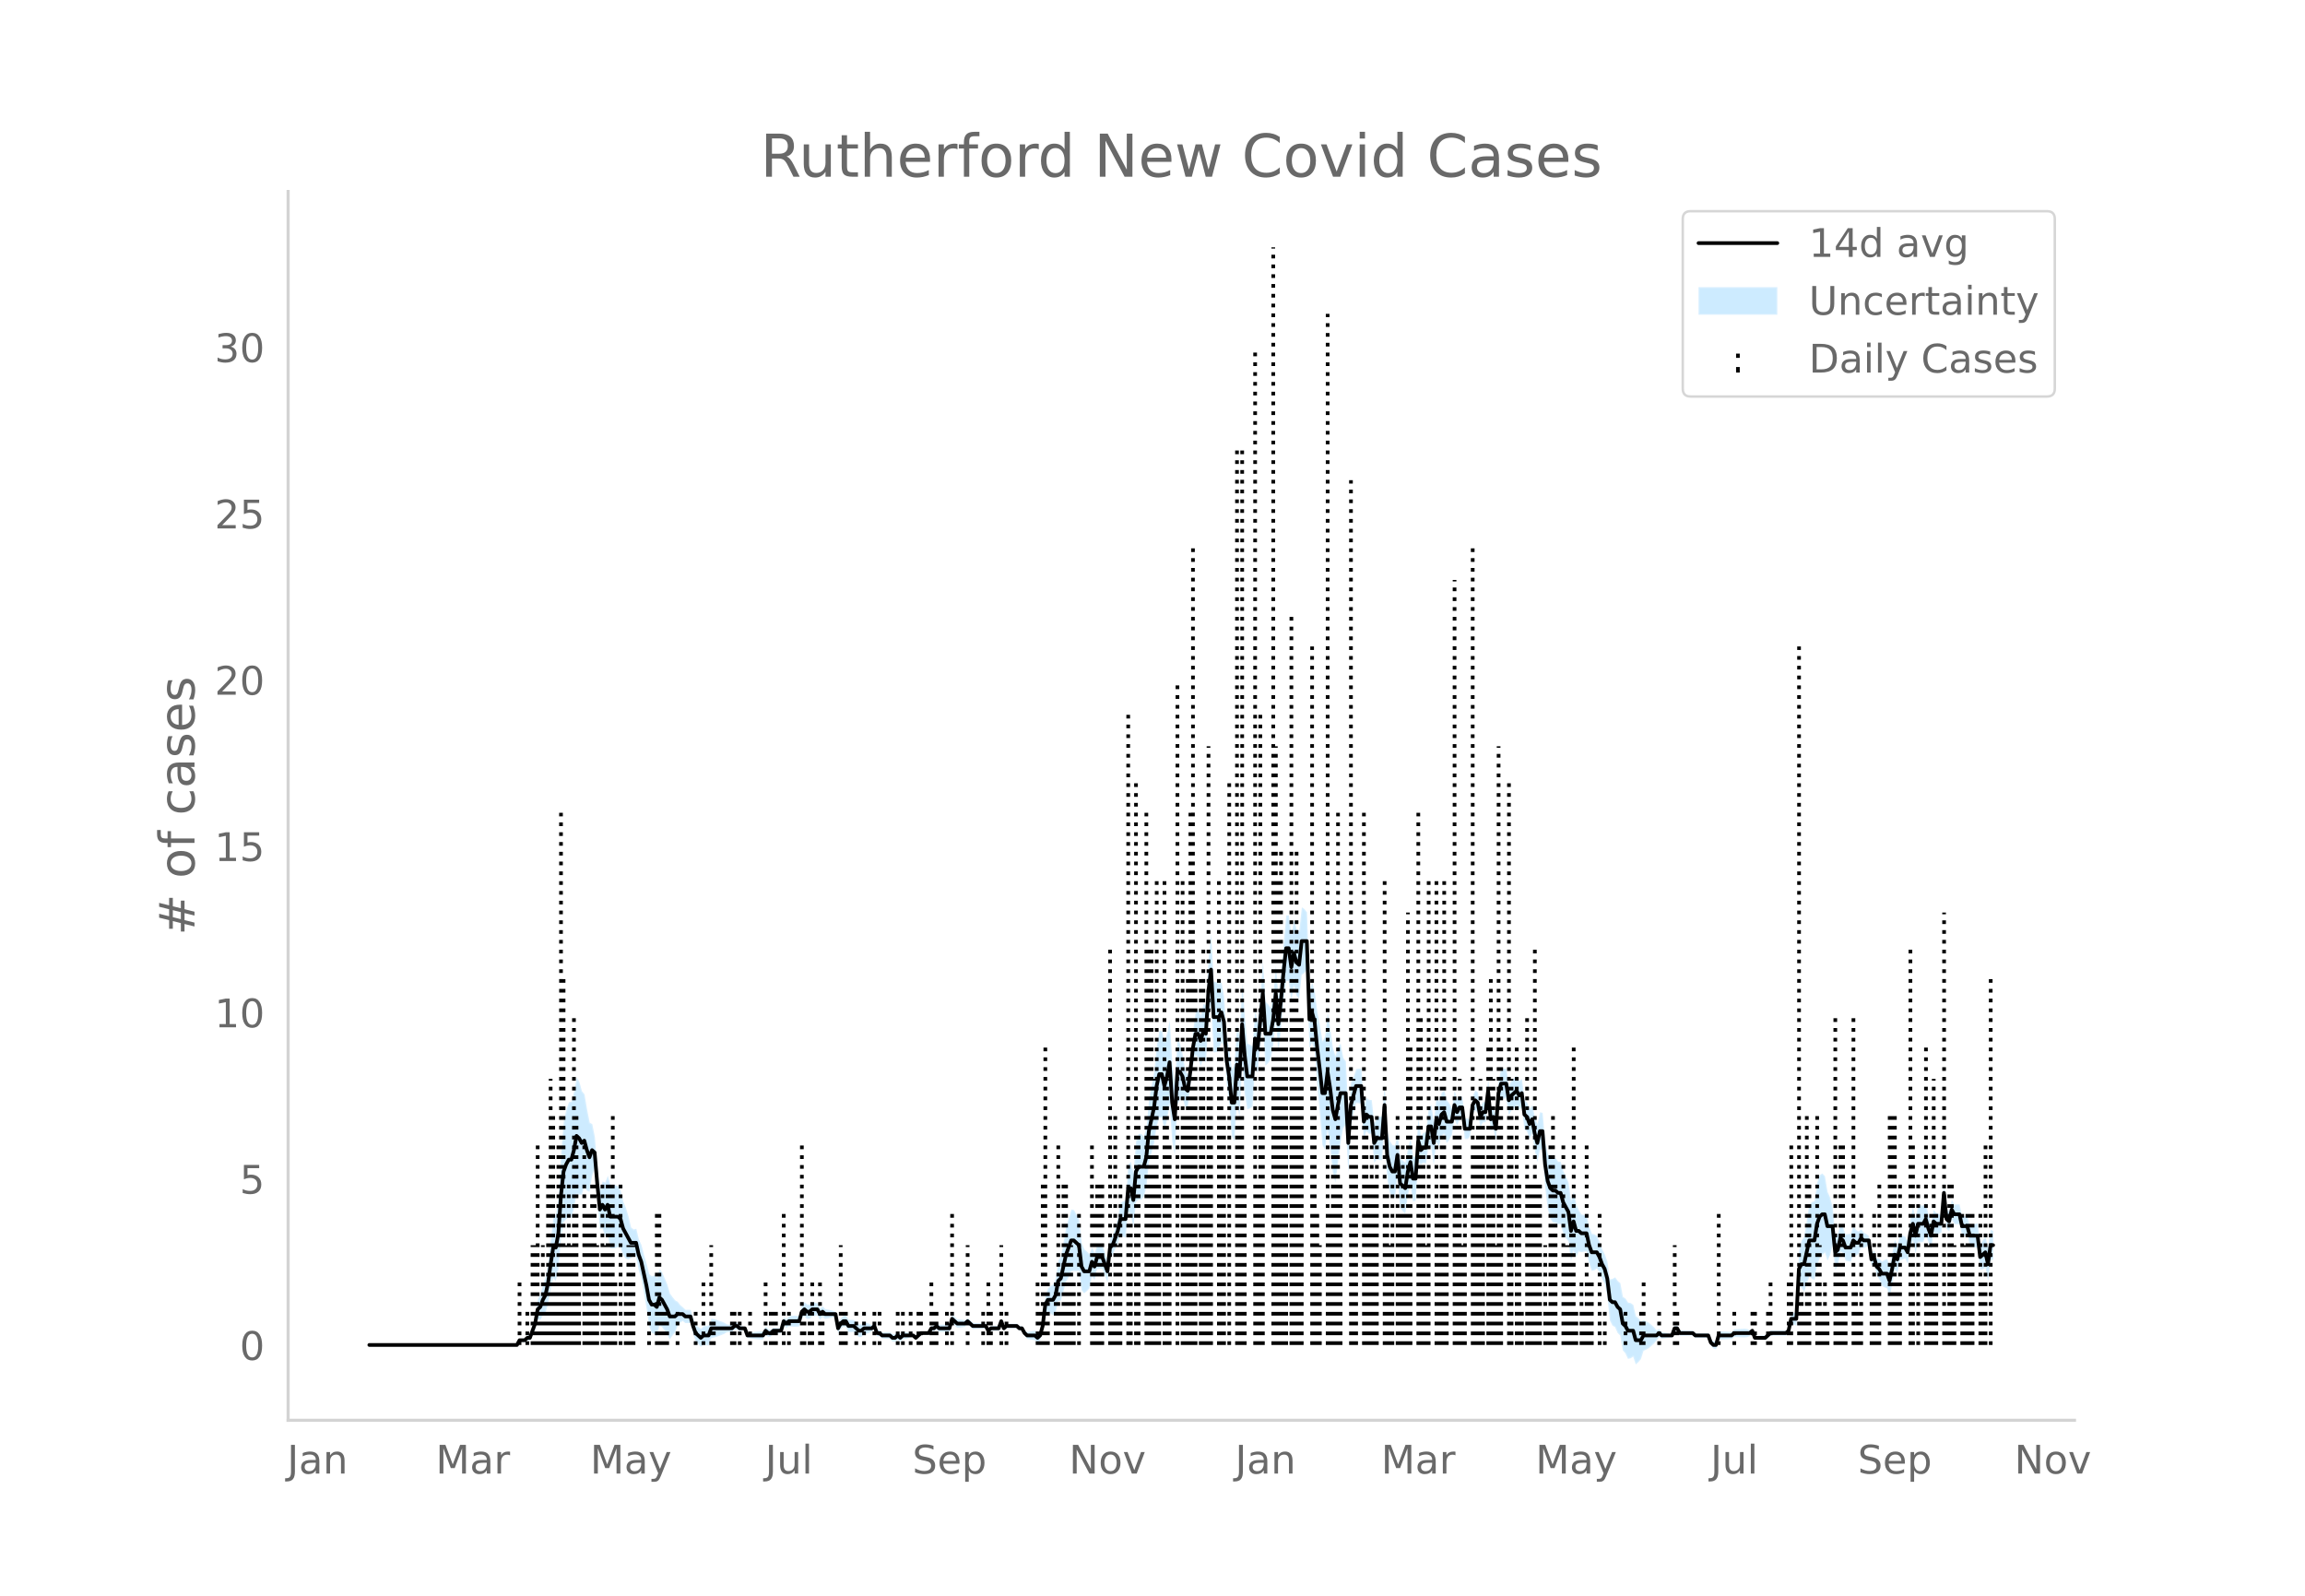 <svg height="864" viewBox="0 0 936 648" width="1248" xmlns="http://www.w3.org/2000/svg" xmlns:xlink="http://www.w3.org/1999/xlink"><defs><style>*{stroke-linecap:butt;stroke-linejoin:round}</style></defs><g id="figure_1"><path d="M0 648h936V0H0z" style="fill:#fff" id="patch_1"/><g id="axes_1"><path d="M117 576.72h725.4V77.76H117z" style="fill:none" id="patch_2"/><g id="PolyCollection_1"><defs><path d="M151.024-101.853H209.923l1.052-1.413 1.052.185 1.051.12 1.052-.742 1.052.144 1.052-2.33 1.051-2.04 1.052-4.198 1.052.107 1.052-1.8 1.052-.994 1.051-3.628 1.052-5.922 1.052-4.74 1.052 1.272 1.051-4.455 1.052-12.722 1.052-6.774 1.052-1.105 1.051-.88 1.052.233 1.052-3.606 1.052-5.835 1.051.086 1.052.067 1.052-3.2 1.052 1.476 1.051.52 1.052-6.381 1.052-3.313 1.052 11.64 1.052 13.16 1.051-.376 1.052 3.368 1.052-1.052 1.052 5.825 1.051.176 1.052-.177 1.052-.397 1.052.068 1.051 3.248 1.052 1.342 1.052.348 1.052-.568 1.051-.802 1.052.27 1.052 5.27 1.052 3.555 1.051 5.519 1.052 6.176 1.052 7.36 1.052 3.009 1.052.412 1.051 1.004 1.052-4.243 1.052.484 1.052 1.427 1.051 1.402 1.052 2.132 1.052-1.434 1.052-1.311 1.051-2.55 1.052-1.325 1.052-.863 1.052.893 1.051.024 1.052-.024 1.052 4.228 1.052 3.076 1.051 1.115 1.052 1.228 1.052-.85 1.052.2 1.052.111 1.051-2.999 1.052-.23 1.052-.297 1.052-.386 1.051-.349 1.052-.456 1.052-.652 1.052-.08 1.051.02 1.052-.965 1.052-.202 1.052.775 1.051-.277 1.052-.534 1.052 3.428 1.052.277 1.051.19 1.052.135 1.052.095 1.052.062 1.051.032 1.052-1.968 1.052.92 1.052-.167 1.052-1.166 1.051-.089 1.052-.101 1.052-.118 1.052-3.195 1.051 1.184 1.052-.71 1.052.144 1.052.056 1.051-.028 1.052-.113 1.052-3.389 1.052-.63 1.051.989h1.052l1.052-.989 1.052-.17 1.051-.349 1.052 1.855 1.052-1.142 1.052.82 1.052-.18 1.051-.23 1.052-.303 1.052-.455 1.052 6.906 1.051-1.692 1.052-.864 1.052.061 1.052 2.056 1.051.021 1.052-.08 1.052 1.077 1.052.996 1.051.021 1.052-1.111 1.052-.238 1.052-.366 1.051-.6 1.052-.975 1.052 3.021 1.052-.068 1.052.916 1.051.111 1.052.045 1.052-.015 1.052 1.093 1.051.123 1.052-.946 1.052.964 1.052-1.065 1.051-.141 1.052-.194 1.052-.613 1.052-.079 1.051.902 1.052-.965 1.052-.859 1.052.081 1.051.065h1.052l1.052-1.661 1.052.207 1.052-.756 1.051 1.035 1.052.036 1.052.005 1.052-.025 1.051-.059 1.052-3.595 1.052 1.02 1.052.94 1.051-.073 1.052-.13 1.052-.204 1.052-.924 1.051.918 1.052.965 1.052-.059 1.052-.066 1.051-.074 1.052-.085 1.052-.098 1.052 1.997 1.052-.988 1.051.031 1.052.01 1.052-.01 1.052-2.784 1.051 2.753 1.052-1.028H412.913l1.052.973 1.052.003 1.051 2.073 1.052 1.287 1.052.232 1.052.177 1.051.136 1.052.918 1.052-.912 1.052-3.86 1.052-7.164 1.051-.654 1.052.888 1.052.668 1.052-1.227 1.051-4.575 1.052-.124 1.052-3.835 1.052-3.722 1.051-2.034 1.052-2.31 1.052-.211 1.052.086 1.051-.117 1.052 7.923 1.052 1.222 1.052-.86 1.051-1.067 1.052-4.994 1.052 1.472 1.052-4.363 1.052-.118 1.051-.006 1.052 2.822 1.052 2.61 1.052-10 1.051-1.09 1.052-2.48 1.052-1.92 1.052-3.611 1.051.686 1.052.304 1.052-10.462 1.052 1.104 1.051 5.173 1.052-10.243 1.052-.994 1.052.024 1.051-1.088 1.052-3.939 1.052-9.908 1.052-3.997 1.052-3.923 1.051-6.98 1.052-3.564 1.052.132 1.052 4.966 1.051-3.933 1.052-6.66 1.052 15.224 1.052 5.473 1.051-20.459 1.052-1.978 1.052-.516 1.052 3.402 1.051-.033 1.052-8.155 1.052-8.62 1.052-4.206 1.051 1.183 1.052 3.392 1.052-3.056 1.052 1.546 1.051-15.722 1.052-7.648 1.052 19.307 1.052-.177 1.052-.546 1.051-3.305 1.052 1.532 1.052 14.778 1.052 8.124 1.051 13.518 1.052 2.113 1.052-15.119 1.052 5.364 1.051-21.145 1.052 11.597 1.052 6.36 1.052-.403 1.051-.674 1.052-16.192 1.052 2.49 1.052-11.45 1.051-8.048 1.052 16.515 1.052-1.006 1.052-1.503 1.052-5.636 1.051-10.093 1.052 12.541 1.052-9.186 1.052-10.971 1.051-8.5 1.052-.021 1.052 7.867 1.052-5.91 1.051 4.005 1.052 1.27 1.052-9.741 1.052-.68 1.051-1.366 1.052 31.836 1.052-2.242 1.052 3.731 1.051 12.943 1.052 11.96 1.052 12.887 1.052 1.99 1.052-7.903 1.051 7.208 1.052 9.568 1.052 4.39 1.052-7.77 1.051-8.411 1.052-5.783 1.052-1.403 1.052 19.414 1.051-18.228 1.052-5.627 1.052-4.473 1.052.123 1.051.114 1.052 14.17 1.052-2.956 1.052 1.09 1.051-.062 1.052 11.823 1.052-1.42 1.052.274 1.052.06 1.051-14.008 1.052 21.291 1.052 5.859 1.052 2.276 1.051-.277 1.052-8.231 1.052 12.473 1.052 1.3 1.051 1.053 1.052-7.575 1.052-4.014 1.052 6.627 1.051-.291 1.052-15.523 1.052.799 1.052-.708 1.051.385 1.052-7.39 1.052.894 1.052 6.939 1.052-9.139 1.051 1.728 1.052-4.24 1.052-.87 1.052 3.716 1.051-1.278 1.052-2.072 1.052-6.293 1.052 2.44 1.051-2.377 1.052-.84 1.052 8.746 1.052.062 1.051-.825 1.052-9.368 1.052-1.609 1.052 1.2 1.051 5.785 1.052-1.998 1.052-.09 1.052-8.122 1.052 11.59 1.051-.938 1.052 5.088 1.052-14 1.052-3.319 1.051.202 1.052-.104 1.052 6.76 1.052-1.88 2.103-1.79v-.15l1.052 1.777 1.052-1.147 1.051 8.9 1.052.869 1.052 3.212 1.052-2.434 1.051 6.86 1.052 4.84 1.052-4.85 1.052-.299 1.052 15.205 1.051 8.675 1.052 4.214 1.052 1.626 1.052.187 1.051.484 1.052-.047 1.052 3.815 1.052 1.88 1.051 1.27 1.052 8.022 1.052-4.132 1.052 2.646 1.051-2.388 1.052.288 1.052-.194 1.052-.164 1.051 4.96 1.052 2.982 1.052-.233 1.052-.709 1.052 1.553 1.051 2.713 1.052 1.827 1.052 4.772 1.052 10.143 1.051 2.155 1.052.611 1.052 2.383 1.052 1.042 1.051 6.005 1.052 1.25 1.052 2.22 1.052-.2 1.051-.723 1.052 3.181 1.052-.89 1.052-1.256 1.051-3.358 1.052-.479 1.052-.588 1.052-.892 1.051-.931 1.052-1.299L673.75-105l1.052.625 1.052-.111 1.051-.142 1.052-.186 1.052-.123 1.052-2.677 1.051.063 1.052 1.927 1.052-.008 1.052-.012 1.051-.017 1.052-.023 1.052-.03 1.052.994h5.258l1.052 3.142 1.052 1.214 1.052.276 1.052-3.899 1.051-.043 1.052-.048 1.052-.053 1.052-.057h1.051l1.052-.907 1.052.052 1.052.048 1.051.043 1.052.04 1.052-.12 1.052-.378 1.051-1.619 1.052 3.013 1.052.095 1.052.08 1.051.068 1.052.059 1.052-.965 1.052-.965H725.286l1.052-.965 1.052-3.894 1.052.483 1.051.285 1.052-15.854 1.052.542 1.052 1.58 1.051-3.133 1.052-3.144 1.052 1.012 1.052.474 1.051-6.12 1.052-2.634 1.052-1.346 1.052-1.056 1.052 3.316 1.051-2.342 1.052-3.896 1.052 9.923 1.052-1.544 1.051-5.774 1.052.574 1.052 3.095 1.052.185 1.051.17 1.052-2.973 1.052.598 1.052-.674 1.051-2.919 1.052.557 1.052-.537 1.052-.775 1.051 8.234 1.052-.637 1.052 4.649 1.052 1.636 1.052 2.734 1.051.582 1.052.424 1.052 3.308 1.052-4.935 1.051-6.047 1.052 1.373 1.052-5.122 1.052-.326 1.051-.36 1.052 2.063 1.052-6.756 1.052-2.64 1.051 5.071 1.052-4.416 1.052.093 1.052-.21 1.051-2.795 1.052 3.004 1.052 2.51 1.052-6.368 1.052.74 1.051-.36 1.052-.539 1.052-11.895 1.052 10.485 1.051.966 1.052-4.901 1.052 1.97 1.052.02h1.051l1.052 4.905 1.052-.06 1.052-.381 1.051 4.307 1.052.348 1.052.296 1.052.253 1.051 8.805 1.052-.22 1.052-.535 1.052 5.212 1.052-8.111 1.051-.568v-11.493l-1.051-.567-1.052 7.324-1.052-4.435-1.052 1.395-1.052 1.708-1.051-8.56-1.052.253-1.052.296-1.052.348-1.051-3.41-1.052-.381-1.052-.06-1.052-4.744h-1.051l-1.052.02-1.052-1.888-1.052 4.747-1.051-.964-1.052-10.74-1.052 13.189-1.052-.538-1.051-.361-1.052-1.19-1.052 5.21-1.052-3.279-1.052-4.714-1.051 1.063-1.052-.209-1.052.093-1.052 5.231-1.051-4.576-1.052 5.078-1.052 8.68-1.052-1.796-1.051-.36-1.052-.326-1.052 4.525-1.052-2.485-1.051 5.528-1.052 4.713-1.052-2.48-1.052.424-1.051.582-1.052-1.125-1.052-.293-1.052-3.07-1.052 1.293-1.051-7.202-1.052-.775-1.052-.537-1.052-1.372-1.051.94-1.052-.674-1.052-1.332-1.052 2.815-1.051.17-1.052.186-1.052-2.694-1.052-1.355-1.051 3.873-1.052.385-1.052-11.3-1.052-3.897-1.051-2.341-1.052-6.332-1.052-1.055-1.052.583-1.052 3.155-1.051 7.386-1.052.473-1.052 1.013-1.052 6.503-1.051 6.514-1.052 1.58-1.052 4.4-1.052 24.666-1.051.284-1.052.483-1.052 5.754-1.052.964H718.976l-1.052.965-1.052.965-1.052.059-1.051.068-1.052.08-1.052.095-1.052-2.776-1.051.31-1.052-.377-1.052-.12-1.052.04-1.051.043-1.052.048-1.052.052-1.052 1.022h-1.051l-1.052-.057-1.052-.053-1.052-.048-1.051-.043-1.052 3.82-1.052.274-1.052-.715-1.052-2.646h-5.258l-1.052-.936-1.052-.03-1.052-.022-1.051-.018-1.052-.012-1.052-.007-1.052-1.932-1.051.062-1.052 3.112-1.052-.123-1.052-.186-1.051-.142-1.052-.111-1.052-1.305-1.052.582-1.052-1.299-1.051-.93-1.052-.893-1.052-.588-1.052-.48-1.051.502-1.052-1.256-1.052-.89-1.052-4.537-1.051-.723-1.052-.2-1.052-1.638-1.052-.68-1.051-5.572-1.052-.887-1.052-1.477-1.052.611-1.051.226-1.052-7.223-1.052-2.945-1.052-2.032-1.051-3.075-1.052-2.306-1.052-.71-1.052-.233-1.052-2.805-1.051-4.688-1.052-.164-1.052-.194-1.052-1.641-1.051-2.389-1.052-5.072-1.052 3.587-1.052-7.414-1.051-2.59-1.052-1.979-1.052-3.902-1.052-.047-1.051-1.446-1.052.188-1.052-.304-1.052-1.575-1.051-4.831-1.052-11.808-1.052-.298-1.052 4.797-1.052-2.878-1.051-4.717-1.052 1.426-1.052-2.577-1.052-1.061-1.051-8.464-1.052.782-1.052-2.082v-.15l-2.103 2.068-1.052 1.98-1.052-6.746-1.052-.104-1.051.201-1.052 4.4-1.052 14.941-1.052-4.559-1.051.992-1.052-11.564-1.052 9.243-1.052-.09-1.052 1.86-1.051-5.79-1.052-.73-1.052 2.25-1.052 9.926-1.051-.825-1.052.062-1.052-8.619-1.052-.84-1.051 1.481-1.052-3.347-1.052 7.212-1.052-2.072-1.051-1.277-1.052-4.002-1.052 1.059-1.052 3.478-1.051-2.131-1.052 10.156-1.052-6.567-1.052.895-1.052 9.974-1.051.385-1.052 1.222-1.052-6.92-1.052 15.349-1.051-.291-1.052-6.879-1.052 3.703-1.052 5.932-1.051-.876-1.052-.63-1.052-10.68-1.052 5.274-1.051-.276-1.052-1.583-1.052-3.789-1.052-19.227-1.051 13.004-1.052.06-1.052.274-1.052 2.44-1.052-9.402-1.051-.062-1.052-.84-1.052 2.832-1.052-14.77-1.051.113-1.052.123-1.052 3.244-1.052 2.092-1.051 12.643-1.052-21.104-1.052-1.404-1.052-5.782-1.051 1.235-1.052 3.808-1.052-3.329-1.052-7.797-1.051-6.298-1.052 9.462-1.052 1.99-1.052-6.408-1.052-5.404-1.051-8.282-1.052-3.987-1.052 3.546-1.052-31.836-1.051-1.366-1.052-.68-1.052 9.554-1.052-.66-1.051-3.712-1.052 5.667-1.052-7.57-1.052-.02-1.051 10.794-1.052 12.183-1.052 10.108-1.052-12.541-1.051 11.13-1.052 5.942-1.052-1.503-1.052-1.006-1.052-16.287-1.051 13.176-1.052 11.705-1.052-5.228-1.052 14.68-1.051-.675-1.052-.403-1.052-11.005-1.052-13.486-1.051 21.303-1.052-4.284-1.052 15.753-1.052 2.113-1.051-7.706-1.052-5.382-1.052-16.094-1.052-6.186-1.051.554-1.052-.546-1.052-.177-1.052-19.282-1.052 9.717-1.051 19.008-1.052-.383-1.052 4.662-1.052-2.397-1.051 1.184-1.052 7.37-1.052 10.675-1.052 7.28-1.051-1.962-1.052-6.245-1.052-4.375-1.052-1.978-1.051 18.13-1.052-8.033-1.052-17.577-1.052 4.917-1.051 3.785-1.052-4.682-1.052.133-1.052 6.083-1.051 10.385-1.052 5.725-1.052 5.65-1.052 11.316-1.052 3.78-1.051-1.09-1.052.024-1.052 2.866-1.052 12.91-1.051-4.474-1.052 1.103-1.052 14.622-1.052.304-1.051.686-1.052 6.036-1.052 3.868-1.052 3.31-1.051.838-1.052 9.295-1.052-3.178-1.052-2.966-1.051-.006-1.052-.118-1.052 3.354-1.052-2.387-1.052 2.724-1.051-1.067-1.052-.86-1.052-2.637-1.052-9.442-1.051-2.046-1.052-1.844-1.052-.21-1.052 3.478-1.051 3.754-1.052 5.926-1.052 5.812-1.052 1.805-1.051 7.002-1.052 2.632-1.052.668-1.052.888-1.051 3.205-1.052 10.2-1.052 3.86-1.052 1.017-1.052-1.012-1.051.136-1.052.177-1.052.232-1.052-.642-1.051-1.786-1.052.003-1.052-.956h-4.207l-1.052.9-1.051-3.035-1.052 3.004-1.052-.01-1.052.01-1.051.032-1.052.94-1.052-1.861-1.052-.098-1.052-.085-1.051-.074-1.052-.066-1.052-.059-1.052-.964-1.051-1.011-1.052 1.005-1.052-.204-1.052-.13-1.051-.073-1.052-.989-1.052-.91-1.052 4.122-1.051-.058-1.052-.026-1.052.005-1.052.037-1.051-.895-1.052 1.174-1.052.207-1.052 2.197h-1.052l-1.051.065-1.052.081-1.052 1.071-1.052.965-1.051-1.028-1.052-.078-1.052-.614-1.052-.194-1.051-.14-1.052.863-1.052-.965-1.052.984-1.051.123-1.052-.837-1.052-.015-1.052.045-1.051.111-1.052-1.013-1.052-.068-1.052-2.767-1.052.954-1.051-.6-1.052-.366-1.052-.238-1.052.818-1.051.02-1.052-.932-1.052-.853-1.052-.08-1.051.021-1.052-1.803-1.052.062-1.052 1.065-1.051 2.166-1.052-4.67-1.052-.455-1.052-.304-1.051-.229-1.052-.18-1.052-1.11-1.052.788-1.052-2.004-1.051-.349-1.052-.17-1.052.94h-1.052l-1.051-.94-1.052 1.299-1.052 4.33-1.052-.114-1.051-.027-1.052.055-1.052.144-1.052 1.22-1.051-.746-1.052 4.523-1.052-.118-1.052-.101-1.051-.089-1.052.764-1.052-.168-1.052-1.009-1.052 1.891-1.051.032-1.052.062-1.052.095-1.052.135-1.051.19-1.052.277-1.052-2.36-1.052-.534-1.051-.278-1.052-1.154-1.052-.202-1.052.965-1.051.02-1.052-.08-1.052-.653-1.052-.456-1.051-.348-1.052-.386-1.052-.298-1.052-.23-1.051 2.79-1.052.111-1.052.201-1.052 1.078-1.052-.701-1.051-.815-1.052-2.712-1.052-3.49-1.052-.023-1.051.023-1.052-1.037-1.052-.862-1.052-1.326-1.051-.62-1.052-1.31-1.052-1.434-1.052-3.657-1.051-2.457-1.052-2.432-1.052-1.445-1.052 3.474-1.051-.925-1.052.412-1.052-.85-1.052-4.217-1.052-3.471-1.051-4.128-1.052-2.233-1.052-4.379-1.052.271-1.051-.802-1.052-4.427-1.052-3.512-1.052-2.516-1.051-4.47-1.052-1.862-1.052-.396-1.052-.177-1.051.176-1.052-3.822-1.052 2.806-1.052-.491-1.051 3.484-1.052-8.064-1.052-13.444-1.052-5.242-1.052-.593-1.051-5.268-1.052-6.243-1.052-1.27-1.052-3.792-1.051-1.844-1.052 5.742-1.052 4.112-1.052.233-1.051 2.98-1.052 4.682-1.052 12.521-1.052 18.15-1.051 7.121-1.052 1.272-1.052 8.767-1.052 9.513-1.051 6.02-1.052 2.865-1.052 3.988-1.052 2.037-1.052 7.378-1.051 3.75-1.052 3.457-1.052.145-1.052 1.186-1.051.121-1.052.185-1.052 2.445H151.024z" id="m7237f9f186" style="stroke:#fff;stroke-opacity:.2"/></defs><g clip-path="url(#p29756de356)"><use style="fill:#089fff;fill-opacity:.2;stroke:#fff;stroke-opacity:.2" xlink:href="#m7237f9f186" y="648"/></g></g><g id="LineCollection_1"><path clip-path="url(#p29756de356)" d="M210.975 546.147v-27.012M214.13 546.147v-13.506M216.234 546.147V505.63M217.285 546.147V505.63M218.337 546.147V465.11M219.389 546.147v-13.506M220.44 546.147V505.63M221.493 546.147v-27.012M222.544 546.147v-67.531M223.596 546.147v-108.05M224.648 546.147v-94.544M225.7 546.147v-27.012M226.751 546.147V465.11M227.803 546.147v-216.1M228.855 546.147V397.578M229.907 546.147V505.63M230.958 546.147v-67.531M232.01 546.147V505.63M233.062 546.147V411.085M234.114 546.147v-94.544M235.165 546.147v-27.012M237.269 546.147V465.11M238.32 546.147v-54.025M239.372 546.147v-54.025M240.424 546.147v-67.531M241.476 546.147v-67.531M242.528 546.147V505.63M244.631 546.147v-67.531M245.683 546.147V505.63M246.735 546.147v-67.531M247.787 546.147v-67.531M248.838 546.147v-94.544M249.89 546.147v-27.012M251.994 546.147v-67.531M254.097 546.147v-27.012M255.149 546.147V505.63M256.2 546.147V505.63M257.252 546.147V505.63M263.563 546.147v-13.506M266.718 546.147v-54.025M267.77 546.147v-54.025M268.822 546.147v-13.506M269.874 546.147v-13.506M270.925 546.147v-13.506M275.132 546.147v-13.506M282.495 546.147v-13.506M285.65 546.147v-27.012M288.805 546.147V505.63M289.857 546.147v-13.506M297.22 546.147v-13.506M298.271 546.147v-13.506M300.375 546.147v-13.506M304.582 546.147v-13.506M310.892 546.147v-27.012M312.996 546.147v-13.506M314.048 546.147v-13.506M315.1 546.147v-13.506M318.255 546.147v-54.025M320.358 546.147v-13.506M325.617 546.147V465.11M326.669 546.147v-13.506M328.772 546.147v-13.506M329.824 546.147v-27.012M332.98 546.147v-27.012M334.031 546.147v-13.506M341.393 546.147V505.63M342.445 546.147v-13.506M343.497 546.147v-13.506M347.704 546.147v-13.506M350.86 546.147v-13.506M355.066 546.147v-13.506M357.17 546.147v-13.506M364.532 546.147v-13.506M366.636 546.147v-13.506M369.79 546.147v-13.506M372.946 546.147v-13.506M373.998 546.147v-13.506M378.205 546.147v-27.012M379.257 546.147v-13.506M380.309 546.147v-13.506M384.516 546.147v-13.506M386.62 546.147v-54.025M392.93 546.147V505.63M399.24 546.147v-13.506M401.344 546.147v-27.012M402.396 546.147v-13.506M406.603 546.147V505.63M408.706 546.147v-13.506M421.327 546.147v-27.012M422.379 546.147v-13.506M423.43 546.147v-67.531M424.483 546.147V424.591M425.534 546.147v-27.012M428.69 546.147v-27.012M429.741 546.147V465.11M430.793 546.147v-13.506M431.845 546.147v-67.531M432.897 546.147v-67.531M433.948 546.147V505.63M435 546.147V505.63M436.052 546.147v-27.012M438.155 546.147v-54.025M443.414 546.147V465.11M444.466 546.147v-54.025M445.518 546.147v-67.531M446.57 546.147v-67.531M447.621 546.147v-67.531M450.777 546.147V384.072M451.828 546.147v-13.506M452.88 546.147v-94.544M453.932 546.147V505.63M454.984 546.147v-67.531M458.139 546.147V289.528M459.19 546.147v-54.025M461.294 546.147V316.541M462.346 546.147v-94.544M465.501 546.147v-216.1M466.553 546.147V384.072M467.605 546.147V384.072M468.657 546.147v-108.05M469.708 546.147V357.06M470.76 546.147v-67.531M472.864 546.147V357.06M473.915 546.147v-108.05M474.967 546.147V465.11M478.122 546.147V276.022M480.226 546.147V357.06M481.278 546.147v-94.544M482.33 546.147V397.578M483.381 546.147v-216.1M484.433 546.147v-324.15M485.485 546.147V397.578M487.588 546.147V397.578M488.64 546.147V384.072M489.692 546.147v-67.531M490.743 546.147V303.034M491.795 546.147V424.591M494.95 546.147V357.06M496.002 546.147V424.591M497.054 546.147v-94.544M499.158 546.147V316.541M502.313 546.147v-364.67M503.365 546.147v-94.544M504.416 546.147v-364.67M505.468 546.147v-67.531M509.675 546.147V140.96M510.727 546.147v-67.531M511.779 546.147V289.528M512.83 546.147V397.578M517.038 546.147V100.44M518.09 546.147V303.034M519.141 546.147V357.06M520.193 546.147V343.553M521.245 546.147V384.072M522.296 546.147V411.085M524.4 546.147V249.01M525.452 546.147V397.578M526.503 546.147V343.553M527.555 546.147V411.085M528.607 546.147V411.085M532.814 546.147V262.515M533.866 546.147V411.085M534.917 546.147v-54.025M535.97 546.147V505.63M539.125 546.147V127.453M540.176 546.147v-54.025M541.228 546.147V465.11M542.28 546.147V465.11M543.332 546.147v-216.1M544.383 546.147v-67.531M548.59 546.147V194.984M549.642 546.147v-108.05M550.694 546.147v-94.544M553.85 546.147v-216.1M554.901 546.147v-94.544M555.953 546.147v-67.531M557.004 546.147V465.11M558.056 546.147v-67.531M559.108 546.147v-94.544M562.263 546.147V357.06M563.315 546.147v-67.531M564.367 546.147V505.63M565.419 546.147v-67.531M567.522 546.147v-94.544M568.574 546.147v-54.025M569.626 546.147V465.11M570.677 546.147v-54.025M571.73 546.147V370.566M572.78 546.147V424.591M575.936 546.147v-216.1M576.988 546.147V411.085M578.04 546.147V465.11M579.091 546.147V505.63M580.143 546.147V357.06M583.299 546.147V357.06M584.35 546.147v-54.025M585.402 546.147v-108.05M586.454 546.147V357.06M587.506 546.147v-67.531M590.66 546.147V235.503M591.713 546.147v-94.544M592.764 546.147v-108.05M593.816 546.147V505.63M594.868 546.147v-67.531M598.023 546.147v-324.15M599.075 546.147V465.11M600.127 546.147v-94.544M601.178 546.147v-108.05M602.23 546.147v-94.544M604.334 546.147V424.591M605.386 546.147V397.578M606.437 546.147v-108.05M607.489 546.147V505.63M608.54 546.147V303.034M609.593 546.147V424.591M612.748 546.147V316.541M613.8 546.147v-108.05M615.903 546.147V424.591M615.903 546.147v-108.05M616.955 546.147v-67.531M618.007 546.147v-13.506M620.11 546.147V411.085M621.162 546.147v-67.531M622.214 546.147v-67.531M623.265 546.147V384.072M624.317 546.147v-67.531M625.369 546.147v-67.531M627.473 546.147V505.63M628.524 546.147v-13.506M629.576 546.147V465.11M630.628 546.147v-94.544M631.68 546.147v-67.531M634.835 546.147V465.11M635.887 546.147V505.63M636.938 546.147V505.63M637.99 546.147v-54.025M639.042 546.147V424.591M640.094 546.147v-13.506M642.197 546.147v-27.012M643.249 546.147v-13.506M644.3 546.147V465.11M645.352 546.147v-27.012M646.404 546.147v-27.012M649.56 546.147v-54.025M651.663 546.147v-13.506M660.077 546.147v-13.506M666.388 546.147v-13.506M667.44 546.147v-27.012M673.75 546.147v-13.506M680.06 546.147V505.63M681.112 546.147v-13.506M697.94 546.147v-54.025M704.251 546.147v-13.506M711.613 546.147v-13.506M712.665 546.147v-13.506M717.924 546.147v-13.506M718.976 546.147v-27.012M726.338 546.147v-27.012M727.39 546.147V465.11M730.545 546.147V262.515M731.597 546.147v-27.012M732.649 546.147v-13.506M733.7 546.147v-94.544M734.752 546.147v-67.531M737.907 546.147v-94.544M738.96 546.147V505.63M740.011 546.147v-13.506M741.063 546.147v-27.012M742.115 546.147v-13.506M745.27 546.147V411.085M746.322 546.147V505.63M747.373 546.147V465.11M748.425 546.147V465.11M749.477 546.147v-27.012M752.632 546.147V411.085M753.684 546.147v-27.012M754.736 546.147v-13.506M755.787 546.147v-54.025M759.994 546.147v-27.012M761.046 546.147v-54.025M762.098 546.147v-27.012M763.15 546.147v-67.531M767.357 546.147v-94.544M768.409 546.147v-94.544M769.46 546.147v-94.544M770.512 546.147v-27.012M771.564 546.147v-67.531M775.77 546.147V384.072M776.823 546.147V465.11M778.926 546.147v-67.531M782.081 546.147V424.591M783.133 546.147V505.63M784.185 546.147v-54.025M785.237 546.147v-108.05M786.289 546.147v-54.025M789.444 546.147V370.566M790.496 546.147v-13.506M791.547 546.147v-67.531M792.6 546.147v-67.531M793.65 546.147V505.63M796.806 546.147v-54.025M797.858 546.147V505.63M798.91 546.147v-54.025M799.961 546.147v-54.025M801.013 546.147v-54.025M804.168 546.147v-54.025M805.22 546.147v-27.012M806.272 546.147V465.11M808.376 546.147V397.578M809.427 546.147" style="fill:none;stroke:#000;stroke-dasharray:1.5,2.475;stroke-dashoffset:0;stroke-width:1.5"/></g><path clip-path="url(#p29756de356)" d="M149.973 546.147h59.95l1.052-1.929h2.103l1.052-.965h1.052l2.103-5.788 1.052-5.789 1.052-.964 1.052-2.895 1.052-1.929 1.051-4.824 1.052-7.718 1.052-6.753h1.052l1.051-5.788 1.052-15.436 1.052-9.647 1.052-2.894 1.051-1.93h1.052l1.052-3.859 1.052-5.788 1.051.965 1.052 1.929 1.052-.965 1.052 3.86 1.051 2.893 1.052-2.894 1.052.965 1.052 12.541 1.052 10.613 1.051-1.93 1.052 1.93 1.052-1.93 1.052 4.824h3.155l1.052.965 1.051 3.858 3.156 5.789h2.103l1.052 4.824 1.052 2.894 2.103 9.647 1.052 5.788 1.052 1.93h1.052l1.051.965 1.052-3.86 1.052.965 2.103 3.86 1.052 2.894h2.104l1.051-.965h2.104l1.052.965h2.103l1.052 3.859 1.052 2.894 2.103 1.93 1.052-.965h2.104l1.051-2.895h8.414l1.052-.964h1.052l1.052.964h2.103l1.052 2.895h6.31l1.052-1.93 1.052.965h1.052l1.052-.965h3.155l1.052-3.859 1.051.965 1.052-.965h4.207l1.052-3.859 1.052-.965 1.051.965h1.052l1.052-.965h2.103l1.052 1.93 1.052-.965 1.052.965h4.207l1.052 5.788 1.051-1.93 1.052-.964h1.052l1.052 1.93h2.103l2.104 1.929h1.051l1.052-.965h3.155l1.052-.964 1.052 2.894h1.052l1.052.965h3.155l1.052.964h1.051l1.052-.964 1.052.964 1.052-.964h4.207l1.051.964 2.104-1.93h3.155l1.052-1.929h1.052l1.052-.964 1.051.964h4.207l1.052-3.859 2.104 1.93h3.155l1.052-.965 2.103 1.93h5.259l1.052 1.929 1.052-.965h3.155l1.052-2.894 1.051 2.894 1.052-.964h4.207l1.052.964h1.052l1.051 1.93 1.052.965h3.155l1.052.964 1.052-.964 1.052-3.86 1.052-8.682 1.051-1.93h2.104l1.052-1.929 1.051-5.788 1.052-.965 2.104-9.647 2.103-5.789h1.052l2.103 1.93 1.052 8.682 1.052 1.93h2.103l1.052-3.86 1.052 1.93 1.052-3.859h2.103l2.104 5.789 1.052-9.648 1.051-.964 2.104-5.789 1.052-4.823h2.103l1.052-12.542h1.052l1.051 4.824 1.052-11.577 1.052-1.93h2.103l1.052-3.859 1.052-10.612 2.104-9.647 1.051-8.683 1.052-4.823h1.052l1.052 4.823 1.051-3.859 1.052-5.788 1.052 16.4 1.052 6.754 1.051-19.295h1.052l1.052 1.93 1.052 4.823 1.051.965 1.052-7.718 1.052-9.647 1.052-5.789h1.051l1.052 2.894 1.052-3.859 1.052.965 1.051-17.365 1.052-8.683 1.052 19.295h2.104l1.051-1.93 1.052 3.86 1.052 15.435 1.052 6.753 1.051 10.613h1.052l1.052-15.436 1.052 4.823 1.051-21.224 1.052 12.542 1.052 8.682h2.103l1.052-15.435 1.052 3.859 2.103-22.19 1.052 16.401h2.104l1.052-5.788 1.051-10.612 1.052 12.541 1.052-9.647 1.052-11.577 1.051-9.647h1.052l1.052 7.718 1.052-5.789 1.051 3.86 1.052.964 1.052-9.647h2.103l1.052 31.836 1.052-2.894 1.052 3.859 1.051 10.612 1.052 8.682 1.052 9.648h1.052l1.052-8.683 1.051 6.753 1.052 8.683 1.052 3.859 1.052-5.789 1.051-4.823h2.104l1.052 20.259 1.051-15.436 2.104-7.718h2.103l1.052 14.471 1.052-2.894 1.052.965h1.051l1.052 10.612 1.052-1.93h2.104l1.051-13.506 1.052 20.26 1.052 4.823 1.052 1.93h1.051l1.052-6.753 1.052 11.576 2.103 1.93 1.052-6.753 1.052-3.86 1.052 6.754h1.051l1.052-15.436 1.052 3.86 1.052-.966h1.051l1.052-8.682h1.052l1.052 6.753 1.052-9.647 1.051 1.93 1.052-3.86 1.052-.965 1.052 3.86h2.103l1.052-6.754 1.052 2.894 1.051-1.929h1.052l1.052 8.683h2.103l1.052-9.648 1.052-1.93 1.052.966 1.051 5.788 1.052-1.93h1.052l1.052-8.682 1.052 11.577 1.051-.965 1.052 4.824 1.052-14.471 1.052-3.86h2.103l1.052 6.754 1.052-1.93 2.103-1.93h0l1.052 1.93 1.052-.964 1.051 8.682 1.052.965 1.052 2.894 1.052-1.93 1.051 5.79 1.052 3.858 1.052-4.824h1.052l1.052 13.507 1.051 6.753 1.052 2.894 1.052.965h1.052l1.051.964h1.052l1.052 3.86 2.103 3.858 1.052 7.718 1.052-3.859 1.052 3.86h1.051l1.052.964h2.104l1.051 4.824 1.052 2.894h2.104l1.052 1.93 1.051 2.893 1.052 1.93 1.052 3.859 1.052 8.682 1.051.965h1.052l1.052 1.93 1.052.964 1.051 5.789 1.052.965 1.052 1.929h2.103l1.052 3.859h2.104l1.051-1.93h5.26l1.051-.964 1.052.965h4.207l1.052-2.895h1.051l1.052 1.93h5.259l1.052.965h5.258l1.052 2.894 1.052.964h1.052l1.052-3.858h5.258l1.052-.965h6.31l1.052-.965 1.052 2.894h4.207l2.104-1.93h6.31l1.052-.964 1.052-4.824h2.103l1.052-20.26 1.052-1.929h1.052l2.103-9.647h2.104l1.051-6.753 1.052-2.894 1.052-.965h1.052l1.052 4.824h2.103l1.052 10.612 1.052-.965 1.051-4.824 1.052.965 1.052 2.894h2.103l1.052-2.894 1.052.965h1.052l1.051-1.93 1.052.965h2.104l1.051 7.718 1.052-.965 1.052 3.86 1.052.964 1.052 1.93h2.103l1.052 2.894 1.052-4.824 1.051-5.788 1.052 1.929 1.052-4.824h2.103l1.052 1.93 1.052-7.718 1.052-3.859 1.051 4.824 1.052-4.824h2.104l1.051-1.93 1.052 3.86 1.052 2.894 1.052-5.789 1.052.965h2.103l1.052-12.542 1.052 10.613 1.051.964 1.052-4.823 1.052 1.929h2.103l1.052 4.824h2.104l1.051 3.859h3.156l1.051 8.682 2.104-1.93 1.052 4.824 1.052-7.717h1.051" style="fill:none;stroke:#000;stroke-linecap:round;stroke-width:1.5" id="line2d_1"/><path d="M117 576.72V77.76" style="fill:none;stroke:#d3d3d3;stroke-linecap:square;stroke-linejoin:miter;stroke-width:1.25" id="patch_3"/><path d="M117 576.72h725.4" style="fill:none;stroke:#d3d3d3;stroke-linecap:square;stroke-linejoin:miter;stroke-width:1.25" id="patch_4"/><g id="matplotlib.axis_1"><g id="xtick_1"><g style="fill:#696969" transform="matrix(.16 0 0 -.16 116.605 598.378)" id="text_1"><defs><path d="M9.813 72.906h9.859V5.078q0-13.187-5-19.14-5-5.954-16.094-5.954h-3.75v8.297h3.078q6.531 0 9.219 3.672Q9.813-4.39 9.813 5.078z" id="DejaVuSans-74"/><path d="M34.281 27.484q-10.89 0-15.093-2.484-4.204-2.484-4.204-8.5 0-4.781 3.157-7.594 3.156-2.797 8.562-2.797 7.485 0 12 5.297 4.516 5.297 4.516 14.078v2zm17.922 3.72V0H43.22v8.297Q40.14 3.328 35.547.953q-4.594-2.375-11.234-2.375-8.391 0-13.36 4.719Q6 8.016 6 15.922q0 9.219 6.172 13.906 6.187 4.688 18.437 4.688h12.61v.89q0 6.203-4.078 9.594-4.078 3.39-11.453 3.39-4.688 0-9.141-1.124-4.438-1.125-8.531-3.375v8.312q4.921 1.906 9.562 2.844 4.64.953 9.031.953 11.875 0 17.735-6.156 5.86-6.14 5.86-18.64z" id="DejaVuSans-97"/><path d="M54.89 33.016V0h-8.984v32.719q0 7.765-3.031 11.61-3.031 3.858-9.078 3.858-7.281 0-11.484-4.64-4.204-4.625-4.204-12.64V0H9.08v54.688h9.03v-8.5q3.235 4.937 7.594 7.374Q30.078 56 35.797 56q9.422 0 14.25-5.828 4.844-5.828 4.844-17.156z" id="DejaVuSans-110"/></defs><use xlink:href="#DejaVuSans-74"/><use x="29.492" xlink:href="#DejaVuSans-97"/><use x="90.771" xlink:href="#DejaVuSans-110"/></g></g><g id="xtick_2"><g style="fill:#696969" transform="matrix(.16 0 0 -.16 176.95 598.378)" id="text_2"><defs><path d="M9.813 72.906h14.703l18.593-49.61 18.703 49.61h14.704V0H66.89v64.016l-18.797-50h-9.907l-18.796 50V0H9.813z" id="DejaVuSans-77"/><path d="M41.11 46.297q-1.516.875-3.297 1.281Q36.03 48 33.89 48q-7.625 0-11.703-4.953-4.079-4.953-4.079-14.234V0H9.08v54.688h9.03v-8.5q2.844 4.984 7.375 7.39Q30.031 56 36.531 56q.922 0 2.047-.125 1.125-.11 2.484-.36z" id="DejaVuSans-114"/></defs><use xlink:href="#DejaVuSans-77"/><use x="86.279" xlink:href="#DejaVuSans-97"/><use x="147.559" xlink:href="#DejaVuSans-114"/></g></g><g id="xtick_3"><g style="fill:#696969" transform="matrix(.16 0 0 -.16 239.66 598.378)" id="text_3"><defs><path d="M32.172-5.078q-3.797-9.766-7.422-12.735-3.61-2.984-9.656-2.984H7.906v7.516h5.282q3.703 0 5.75 1.765Q21-9.766 23.483-3.219l1.61 4.094-22.11 53.813H12.5l17.094-42.766 17.093 42.766h9.516z" id="DejaVuSans-121"/></defs><use xlink:href="#DejaVuSans-77"/><use x="86.279" xlink:href="#DejaVuSans-97"/><use x="147.559" xlink:href="#DejaVuSans-121"/></g></g><g id="xtick_4"><g style="fill:#696969" transform="matrix(.16 0 0 -.16 310.706 598.378)" id="text_4"><defs><path d="M8.5 21.578v33.11h8.984V21.922q0-7.766 3.016-11.656 3.031-3.875 9.094-3.875 7.265 0 11.484 4.64 4.234 4.64 4.234 12.656v31h8.985V0h-8.984v8.406Q42.047 3.422 37.718 1q-4.313-2.422-10.032-2.422-9.421 0-14.312 5.86Q8.5 10.296 8.5 21.578zM31.11 56z" id="DejaVuSans-117"/><path d="M9.422 75.984h8.984V0H9.422z" id="DejaVuSans-108"/></defs><use xlink:href="#DejaVuSans-74"/><use x="29.492" xlink:href="#DejaVuSans-117"/><use x="92.871" xlink:href="#DejaVuSans-108"/></g></g><g id="xtick_5"><g style="fill:#696969" transform="matrix(.16 0 0 -.16 370.487 598.378)" id="text_5"><defs><path d="M53.516 70.516V60.89q-5.61 2.687-10.594 4-4.984 1.328-9.625 1.328-8.047 0-12.422-3.125t-4.375-8.89q0-4.845 2.906-7.313 2.907-2.453 11.016-3.97l5.953-1.218q11.031-2.11 16.281-7.406 5.25-5.297 5.25-14.172 0-10.61-7.11-16.078-7.093-5.469-20.812-5.469-5.172 0-11.015 1.172Q13.14.922 6.89 3.219v10.156q6-3.36 11.765-5.078 5.766-1.703 11.328-1.703 8.438 0 13.032 3.312 4.593 3.328 4.593 9.485 0 5.359-3.297 8.39-3.296 3.032-10.812 4.547L27.484 33.5q-11.03 2.188-15.968 6.875-4.922 4.688-4.922 13.047 0 9.672 6.812 15.234 6.813 5.563 18.766 5.563 5.14 0 10.453-.938 5.328-.922 10.89-2.765z" id="DejaVuSans-83"/><path d="M56.203 29.594v-4.39H14.891q.593-9.282 5.593-14.142 5-4.859 13.938-4.859 5.172 0 10.031 1.266 4.86 1.265 9.656 3.812v-8.5Q49.266.734 44.187-.344 39.11-1.422 33.892-1.422q-13.094 0-20.735 7.61-7.64 7.625-7.64 20.625 0 13.421 7.25 21.296Q20.016 56 32.328 56q11.031 0 17.453-7.11 6.422-7.093 6.422-19.296zm-8.984 2.64q-.094 7.36-4.125 11.75-4.032 4.407-10.672 4.407-7.516 0-12.031-4.25-4.516-4.25-5.203-11.97z" id="DejaVuSans-101"/><path d="M18.11 8.203v-29H9.077v75.484h9.031v-8.296q2.844 4.875 7.157 7.234Q29.594 56 35.594 56q9.968 0 16.187-7.906 6.235-7.907 6.235-20.797T51.78 6.484q-6.218-7.906-16.187-7.906-6 0-10.328 2.375-4.313 2.375-7.157 7.25zm30.578 19.094q0 9.906-4.079 15.547-4.078 5.64-11.203 5.64-7.14 0-11.218-5.64-4.079-5.64-4.079-15.547 0-9.906 4.078-15.547 4.079-5.64 11.22-5.64 7.124 0 11.202 5.64t4.078 15.547z" id="DejaVuSans-112"/></defs><use xlink:href="#DejaVuSans-83"/><use x="63.477" xlink:href="#DejaVuSans-101"/><use x="125" xlink:href="#DejaVuSans-112"/></g></g><g id="xtick_6"><g style="fill:#696969" transform="matrix(.16 0 0 -.16 434.11 598.378)" id="text_6"><defs><path d="M9.813 72.906h13.28l32.329-60.984v60.984h9.562V0h-13.28L19.39 60.984V0H9.813z" id="DejaVuSans-78"/><path d="M30.61 48.39q-7.22 0-11.422-5.64-4.204-5.64-4.204-15.453 0-9.813 4.172-15.453 4.188-5.64 11.453-5.64 7.188 0 11.375 5.655 4.203 5.672 4.203 15.438 0 9.719-4.203 15.406-4.187 5.688-11.375 5.688zm0 7.61q11.718 0 18.406-7.625 6.703-7.61 6.703-21.078 0-13.422-6.703-21.078-6.688-7.64-18.407-7.64-11.765 0-18.437 7.64-6.656 7.656-6.656 21.078 0 13.469 6.656 21.078Q18.844 56 30.609 56z" id="DejaVuSans-111"/><path d="M2.984 54.688H12.5L29.594 8.797l17.093 45.89h9.516L35.687 0H23.485z" id="DejaVuSans-118"/></defs><use xlink:href="#DejaVuSans-78"/><use x="74.805" xlink:href="#DejaVuSans-111"/><use x="135.986" xlink:href="#DejaVuSans-118"/></g></g><g id="xtick_7"><g style="fill:#696969" transform="matrix(.16 0 0 -.16 501.55 598.378)" id="text_7"><use xlink:href="#DejaVuSans-74"/><use x="29.492" xlink:href="#DejaVuSans-97"/><use x="90.771" xlink:href="#DejaVuSans-110"/></g></g><g id="xtick_8"><g style="fill:#696969" transform="matrix(.16 0 0 -.16 560.842 598.378)" id="text_8"><use xlink:href="#DejaVuSans-77"/><use x="86.279" xlink:href="#DejaVuSans-97"/><use x="147.559" xlink:href="#DejaVuSans-114"/></g></g><g id="xtick_9"><g style="fill:#696969" transform="matrix(.16 0 0 -.16 623.554 598.378)" id="text_9"><use xlink:href="#DejaVuSans-77"/><use x="86.279" xlink:href="#DejaVuSans-97"/><use x="147.559" xlink:href="#DejaVuSans-121"/></g></g><g id="xtick_10"><g style="fill:#696969" transform="matrix(.16 0 0 -.16 694.599 598.378)" id="text_10"><use xlink:href="#DejaVuSans-74"/><use x="29.492" xlink:href="#DejaVuSans-117"/><use x="92.871" xlink:href="#DejaVuSans-108"/></g></g><g id="xtick_11"><g style="fill:#696969" transform="matrix(.16 0 0 -.16 754.38 598.378)" id="text_11"><use xlink:href="#DejaVuSans-83"/><use x="63.477" xlink:href="#DejaVuSans-101"/><use x="125" xlink:href="#DejaVuSans-112"/></g></g><g id="xtick_12"><g style="fill:#696969" transform="matrix(.16 0 0 -.16 818.003 598.378)" id="text_12"><use xlink:href="#DejaVuSans-78"/><use x="74.805" xlink:href="#DejaVuSans-111"/><use x="135.986" xlink:href="#DejaVuSans-118"/></g></g></g><g id="matplotlib.axis_2"><g id="ytick_1"><g style="fill:#696969" transform="matrix(.16 0 0 -.16 97.32 552.226)" id="text_13"><defs><path d="M31.781 66.406q-7.61 0-11.453-7.5Q16.5 51.422 16.5 36.375q0-14.984 3.828-22.484 3.844-7.5 11.453-7.5 7.672 0 11.5 7.5 3.844 7.5 3.844 22.484 0 15.047-3.844 22.531-3.828 7.5-11.5 7.5zm0 7.813q12.266 0 18.735-9.703 6.468-9.688 6.468-28.141 0-18.406-6.468-28.11-6.47-9.687-18.735-9.687-12.25 0-18.718 9.688-6.47 9.703-6.47 28.109 0 18.453 6.47 28.14Q19.53 74.22 31.78 74.22z" id="DejaVuSans-48"/></defs><use xlink:href="#DejaVuSans-48"/></g></g><g id="ytick_2"><g style="fill:#696969" transform="matrix(.16 0 0 -.16 97.32 484.695)" id="text_14"><defs><path d="M10.797 72.906h38.719v-8.312H19.828v-17.86q2.14.735 4.281 1.094 2.157.36 4.313.36 12.203 0 19.328-6.688 7.14-6.688 7.14-18.11 0-11.765-7.328-18.296-7.328-6.516-20.656-6.516-4.593 0-9.36.781-4.75.782-9.827 2.344v9.922q4.39-2.39 9.078-3.563 4.687-1.171 9.906-1.171 8.453 0 13.375 4.437 4.938 4.438 4.938 12.063 0 7.609-4.938 12.047-4.922 4.453-13.375 4.453-3.953 0-7.89-.875-3.922-.875-8.016-2.735z" id="DejaVuSans-53"/></defs><use xlink:href="#DejaVuSans-53"/></g></g><g id="ytick_3"><g style="fill:#696969" transform="matrix(.16 0 0 -.16 87.14 417.163)" id="text_15"><defs><path d="M12.406 8.297h16.11v55.625l-17.532-3.516v8.985l17.438 3.515h9.86V8.296H54.39V0H12.406z" id="DejaVuSans-49"/></defs><use xlink:href="#DejaVuSans-49"/><use x="63.623" xlink:href="#DejaVuSans-48"/></g></g><g id="ytick_4"><g style="fill:#696969" transform="matrix(.16 0 0 -.16 87.14 349.632)" id="text_16"><use xlink:href="#DejaVuSans-49"/><use x="63.623" xlink:href="#DejaVuSans-53"/></g></g><g id="ytick_5"><g style="fill:#696969" transform="matrix(.16 0 0 -.16 87.14 282.1)" id="text_17"><defs><path d="M19.188 8.297h34.421V0H7.33v8.297q5.609 5.812 15.296 15.594 9.703 9.797 12.188 12.64 4.734 5.313 6.609 9 1.89 3.688 1.89 7.25 0 5.813-4.078 9.469-4.078 3.672-10.625 3.672-4.64 0-9.797-1.61-5.14-1.609-11-4.89v9.969Q13.767 71.78 18.938 73q5.188 1.219 9.485 1.219 11.328 0 18.062-5.672 6.735-5.656 6.735-15.125 0-4.5-1.688-8.531-1.672-4.016-6.125-9.485-1.218-1.422-7.765-8.187-6.532-6.766-18.453-18.922z" id="DejaVuSans-50"/></defs><use xlink:href="#DejaVuSans-50"/><use x="63.623" xlink:href="#DejaVuSans-48"/></g></g><g id="ytick_6"><g style="fill:#696969" transform="matrix(.16 0 0 -.16 87.14 214.569)" id="text_18"><use xlink:href="#DejaVuSans-50"/><use x="63.623" xlink:href="#DejaVuSans-53"/></g></g><g id="ytick_7"><g style="fill:#696969" transform="matrix(.16 0 0 -.16 87.14 147.038)" id="text_19"><defs><path d="M40.578 39.313Q47.656 37.797 51.625 33q3.984-4.781 3.984-11.813 0-10.78-7.422-16.703-7.421-5.906-21.093-5.906-4.578 0-9.438.906-4.86.907-10.031 2.72v9.515q4.094-2.39 8.969-3.61 4.89-1.218 10.218-1.218 9.266 0 14.125 3.656 4.86 3.656 4.86 10.64 0 6.454-4.516 10.079-4.515 3.64-12.562 3.64h-8.5v8.11h8.89q7.266 0 11.125 2.906 3.86 2.906 3.86 8.375 0 5.61-3.985 8.61-3.968 3.015-11.39 3.015-4.063 0-8.703-.89-4.641-.876-10.203-2.72v8.782q5.624 1.562 10.53 2.344 4.907.78 9.25.78 11.235 0 17.766-5.109 6.547-5.093 6.547-13.78 0-6.063-3.468-10.235-3.47-4.172-9.86-5.782z" id="DejaVuSans-51"/></defs><use xlink:href="#DejaVuSans-51"/><use x="63.623" xlink:href="#DejaVuSans-48"/></g></g><g style="fill:#696969" transform="matrix(0 -.2 -.2 0 78.98 379.813)" id="text_20"><defs><path d="M51.125 44H36.922l-4.11-16.313h14.313zm-7.328 27.781-5.078-20.265h14.265L58.11 71.78h7.813L60.89 51.516h15.234V44h-17.14l-4-16.313h15.53V20.22H53.079L48 0h-7.813l5.032 20.219H30.906L25.875 0h-7.86l5.079 20.219H7.719v7.468h17.187L29 44H13.281v7.516h17.625l4.985 20.265z" id="DejaVuSans-35"/><path d="M37.11 75.984V68.5h-8.594q-4.828 0-6.72-1.953-1.874-1.953-1.874-7.031v-4.828h14.797v-6.985H19.922V0H10.89v47.703H2.297v6.984h8.594V58.5q0 9.125 4.25 13.297 4.25 4.187 13.468 4.187z" id="DejaVuSans-102"/><path d="M48.781 52.594v-8.407q-3.812 2.11-7.64 3.157-3.828 1.047-7.735 1.047-8.75 0-13.593-5.547-4.829-5.532-4.829-15.547 0-10.016 4.829-15.563 4.843-5.53 13.593-5.53 3.907 0 7.735 1.046 3.828 1.047 7.64 3.156V2.094Q45.016.344 40.984-.531q-4.015-.89-8.562-.89-12.36 0-19.64 7.765-7.266 7.765-7.266 20.953 0 13.375 7.343 21.031Q20.22 56 33.016 56q4.14 0 8.093-.86 3.953-.843 7.672-2.546z" id="DejaVuSans-99"/><path d="M44.281 53.078v-8.5q-3.797 1.953-7.906 2.922-4.094.984-8.5.984-6.688 0-10.031-2.047-3.344-2.046-3.344-6.156 0-3.125 2.39-4.906 2.391-1.781 9.626-3.39l3.078-.688q9.562-2.047 13.593-5.781 4.032-3.735 4.032-10.422 0-7.625-6.032-12.078-6.03-4.438-16.578-4.438-4.39 0-9.156.86Q10.688.296 5.422 2v9.281q4.984-2.594 9.812-3.89 4.829-1.282 9.579-1.282 6.343 0 9.75 2.172 3.421 2.172 3.421 6.125 0 3.656-2.468 5.61-2.453 1.953-10.813 3.765l-3.125.735q-8.344 1.75-12.062 5.39-3.704 3.64-3.704 9.985 0 7.718 5.47 11.906Q16.75 56 26.811 56q4.97 0 9.36-.734 4.406-.72 8.11-2.188z" id="DejaVuSans-115"/></defs><use xlink:href="#DejaVuSans-35"/><use x="83.789" xlink:href="#DejaVuSans-32"/><use x="115.576" xlink:href="#DejaVuSans-111"/><use x="176.758" xlink:href="#DejaVuSans-102"/><use x="211.963" xlink:href="#DejaVuSans-32"/><use x="243.75" xlink:href="#DejaVuSans-99"/><use x="298.73" xlink:href="#DejaVuSans-97"/><use x="360.01" xlink:href="#DejaVuSans-115"/><use x="412.109" xlink:href="#DejaVuSans-101"/><use x="473.633" xlink:href="#DejaVuSans-115"/></g></g><g style="fill:#696969" transform="matrix(.24 0 0 -.24 308.75 71.76)" id="text_21"><defs><path d="M44.39 34.188q3.172-1.079 6.172-4.594 3-3.516 6.032-9.672L66.609 0H56l-9.313 18.703q-3.624 7.328-7.015 9.719-3.39 2.39-9.25 2.39h-10.75V0h-9.86v72.906h22.266q12.5 0 18.656-5.234 6.157-5.219 6.157-15.766 0-6.89-3.203-11.437-3.204-4.532-9.297-6.282zM19.673 64.797V38.922h12.406q7.125 0 10.766 3.297 3.64 3.297 3.64 9.687 0 6.39-3.64 9.64-3.64 3.25-10.766 3.25z" id="DejaVuSans-82"/><path d="M18.313 70.219V54.688h18.5v-6.985h-18.5V18.016q0-6.688 1.828-8.594 1.828-1.906 7.453-1.906h9.218V0h-9.218q-10.407 0-14.36 3.875-3.953 3.89-3.953 14.14v29.688H2.687v6.984h6.594V70.22z" id="DejaVuSans-116"/><path d="M54.89 33.016V0h-8.984v32.719q0 7.765-3.031 11.61-3.031 3.858-9.078 3.858-7.281 0-11.484-4.64-4.204-4.625-4.204-12.64V0H9.08v75.984h9.03V46.188q3.235 4.937 7.594 7.374Q30.078 56 35.797 56q9.422 0 14.25-5.828 4.844-5.828 4.844-17.156z" id="DejaVuSans-104"/><path d="M45.406 46.39v29.594h8.985V0h-8.985v8.203Q42.578 3.328 38.25.953q-4.313-2.375-10.375-2.375-9.906 0-16.14 7.906-6.22 7.922-6.22 20.813 0 12.89 6.22 20.797Q17.968 56 27.874 56q6.063 0 10.375-2.375 4.328-2.36 7.156-7.234zm-30.61-19.093q0-9.906 4.079-15.547 4.078-5.64 11.203-5.64 7.125 0 11.219 5.64 4.11 5.64 4.11 15.547 0 9.906-4.11 15.547-4.094 5.64-11.219 5.64-7.125 0-11.203-5.64-4.078-5.64-4.078-15.547z" id="DejaVuSans-100"/><path d="M4.203 54.688h8.985l11.234-42.672 11.172 42.672h10.593l11.235-42.672 11.187 42.672h8.985L63.28 0H52.688L40.922 44.828 29.109 0H18.5z" id="DejaVuSans-119"/><path d="M64.406 67.281v-10.39q-4.984 4.64-10.625 6.922-5.64 2.296-11.984 2.296-12.5 0-19.14-7.64-6.641-7.64-6.641-22.094 0-14.406 6.64-22.047 6.64-7.64 19.14-7.64 6.345 0 11.985 2.296 5.64 2.297 10.625 6.938V5.609Q59.234 2.094 53.437.33q-5.78-1.75-12.218-1.75-16.563 0-26.094 10.124-9.516 10.14-9.516 27.672 0 17.578 9.516 27.703 9.531 10.14 26.094 10.14 6.531 0 12.312-1.734 5.797-1.734 10.875-5.203z" id="DejaVuSans-67"/><path d="M9.422 54.688h8.984V0H9.422zm0 21.296h8.984v-11.39H9.422z" id="DejaVuSans-105"/></defs><use xlink:href="#DejaVuSans-82"/><use x="64.982" xlink:href="#DejaVuSans-117"/><use x="128.361" xlink:href="#DejaVuSans-116"/><use x="167.57" xlink:href="#DejaVuSans-104"/><use x="230.949" xlink:href="#DejaVuSans-101"/><use x="292.473" xlink:href="#DejaVuSans-114"/><use x="333.586" xlink:href="#DejaVuSans-102"/><use x="368.791" xlink:href="#DejaVuSans-111"/><use x="429.973" xlink:href="#DejaVuSans-114"/><use x="469.336" xlink:href="#DejaVuSans-100"/><use x="532.813" xlink:href="#DejaVuSans-32"/><use x="564.6" xlink:href="#DejaVuSans-78"/><use x="639.404" xlink:href="#DejaVuSans-101"/><use x="700.928" xlink:href="#DejaVuSans-119"/><use x="782.715" xlink:href="#DejaVuSans-32"/><use x="814.502" xlink:href="#DejaVuSans-67"/><use x="884.326" xlink:href="#DejaVuSans-111"/><use x="945.508" xlink:href="#DejaVuSans-118"/><use x="1004.688" xlink:href="#DejaVuSans-105"/><use x="1032.471" xlink:href="#DejaVuSans-100"/><use x="1095.947" xlink:href="#DejaVuSans-32"/><use x="1127.734" xlink:href="#DejaVuSans-67"/><use x="1197.559" xlink:href="#DejaVuSans-97"/><use x="1258.838" xlink:href="#DejaVuSans-115"/><use x="1310.938" xlink:href="#DejaVuSans-101"/><use x="1372.461" xlink:href="#DejaVuSans-115"/></g><g id="legend_1"><path d="M686.525 161.015H831.2q3.2 0 3.2-3.2V88.96q0-3.2-3.2-3.2H686.525q-3.2 0-3.2 3.2v68.855q0 3.2 3.2 3.2z" style="fill:none;opacity:.8;stroke:#ccc;stroke-linejoin:miter" id="patch_5"/><path d="M689.725 98.718h32" style="fill:none;stroke:#000;stroke-linecap:round;stroke-width:1.5" id="line2d_4"/><g style="fill:#696969" transform="matrix(.16 0 0 -.16 734.525 104.317)" id="text_22"><defs><path d="M37.797 64.313 12.89 25.39h24.906zm-2.594 8.593H47.61V25.391h10.407v-8.203H47.609V0h-9.812v17.188H4.89v9.515z" id="DejaVuSans-52"/><path d="M45.406 27.984q0 9.766-4.031 15.125-4.016 5.375-11.297 5.375-7.219 0-11.25-5.375-4.031-5.359-4.031-15.125 0-9.718 4.031-15.093t11.25-5.375q7.281 0 11.297 5.375 4.031 5.375 4.031 15.093zm8.985-21.203q0-13.953-6.203-20.765Q42-20.797 29.203-20.797q-4.734 0-8.937.703-4.203.703-8.157 2.172v8.735q3.954-2.141 7.813-3.157 3.86-1.031 7.86-1.031 8.843 0 13.234 4.61 4.39 4.609 4.39 13.937v4.453q-2.781-4.844-7.125-7.234Q33.938 0 27.875 0 17.828 0 11.672 7.656q-6.156 7.672-6.156 20.328 0 12.688 6.156 20.344Q17.828 56 27.875 56q6.063 0 10.406-2.39 4.344-2.391 7.125-7.22v8.297h8.985z" id="DejaVuSans-103"/></defs><use xlink:href="#DejaVuSans-49"/><use x="63.623" xlink:href="#DejaVuSans-52"/><use x="127.246" xlink:href="#DejaVuSans-100"/><use x="190.723" xlink:href="#DejaVuSans-32"/><use x="222.51" xlink:href="#DejaVuSans-97"/><use x="283.789" xlink:href="#DejaVuSans-118"/><use x="342.969" xlink:href="#DejaVuSans-103"/></g><path d="M689.725 127.802h32v-11.2h-32z" style="fill:#089fff;opacity:.2;stroke:#fff;stroke-linejoin:miter" id="patch_6"/><g style="fill:#696969" transform="matrix(.16 0 0 -.16 734.525 127.802)" id="text_23"><defs><path d="M8.688 72.906h9.921V28.61q0-11.718 4.235-16.875 4.25-5.14 13.781-5.14 9.469 0 13.719 5.14 4.25 5.157 4.25 16.875v44.297H64.5V27.391q0-14.25-7.063-21.532-7.046-7.28-20.812-7.28-13.828 0-20.89 7.28-7.047 7.282-7.047 21.532z" id="DejaVuSans-85"/></defs><use xlink:href="#DejaVuSans-85"/><use x="73.193" xlink:href="#DejaVuSans-110"/><use x="136.572" xlink:href="#DejaVuSans-99"/><use x="191.553" xlink:href="#DejaVuSans-101"/><use x="253.076" xlink:href="#DejaVuSans-114"/><use x="294.189" xlink:href="#DejaVuSans-116"/><use x="333.398" xlink:href="#DejaVuSans-97"/><use x="394.678" xlink:href="#DejaVuSans-105"/><use x="422.461" xlink:href="#DejaVuSans-110"/><use x="485.84" xlink:href="#DejaVuSans-116"/><use x="525.049" xlink:href="#DejaVuSans-121"/></g><path d="M705.725 151.287v-7.7" style="fill:none;stroke:#000;stroke-dasharray:2.25,3.712;stroke-dashoffset:0;stroke-width:1.5" id="line2d_6"/><g style="fill:#696969" transform="matrix(.16 0 0 -.16 734.525 151.287)" id="text_24"><defs><path d="M19.672 64.797V8.109h11.922q15.093 0 22.093 6.829 7 6.843 7 21.593 0 14.64-7 21.453-7 6.813-22.093 6.813zm-9.86 8.11h20.266q21.188 0 31.094-8.813 9.922-8.813 9.922-27.563 0-18.86-9.969-27.703Q51.172 0 30.078 0H9.813z" id="DejaVuSans-68"/></defs><use xlink:href="#DejaVuSans-68"/><use x="77.002" xlink:href="#DejaVuSans-97"/><use x="138.281" xlink:href="#DejaVuSans-105"/><use x="166.064" xlink:href="#DejaVuSans-108"/><use x="193.848" xlink:href="#DejaVuSans-121"/><use x="253.027" xlink:href="#DejaVuSans-32"/><use x="284.814" xlink:href="#DejaVuSans-67"/><use x="354.639" xlink:href="#DejaVuSans-97"/><use x="415.918" xlink:href="#DejaVuSans-115"/><use x="468.018" xlink:href="#DejaVuSans-101"/><use x="529.541" xlink:href="#DejaVuSans-115"/></g></g></g></g><defs><clipPath id="p29756de356"><path d="M117 77.76h725.4v498.96H117z"/></clipPath></defs></svg>